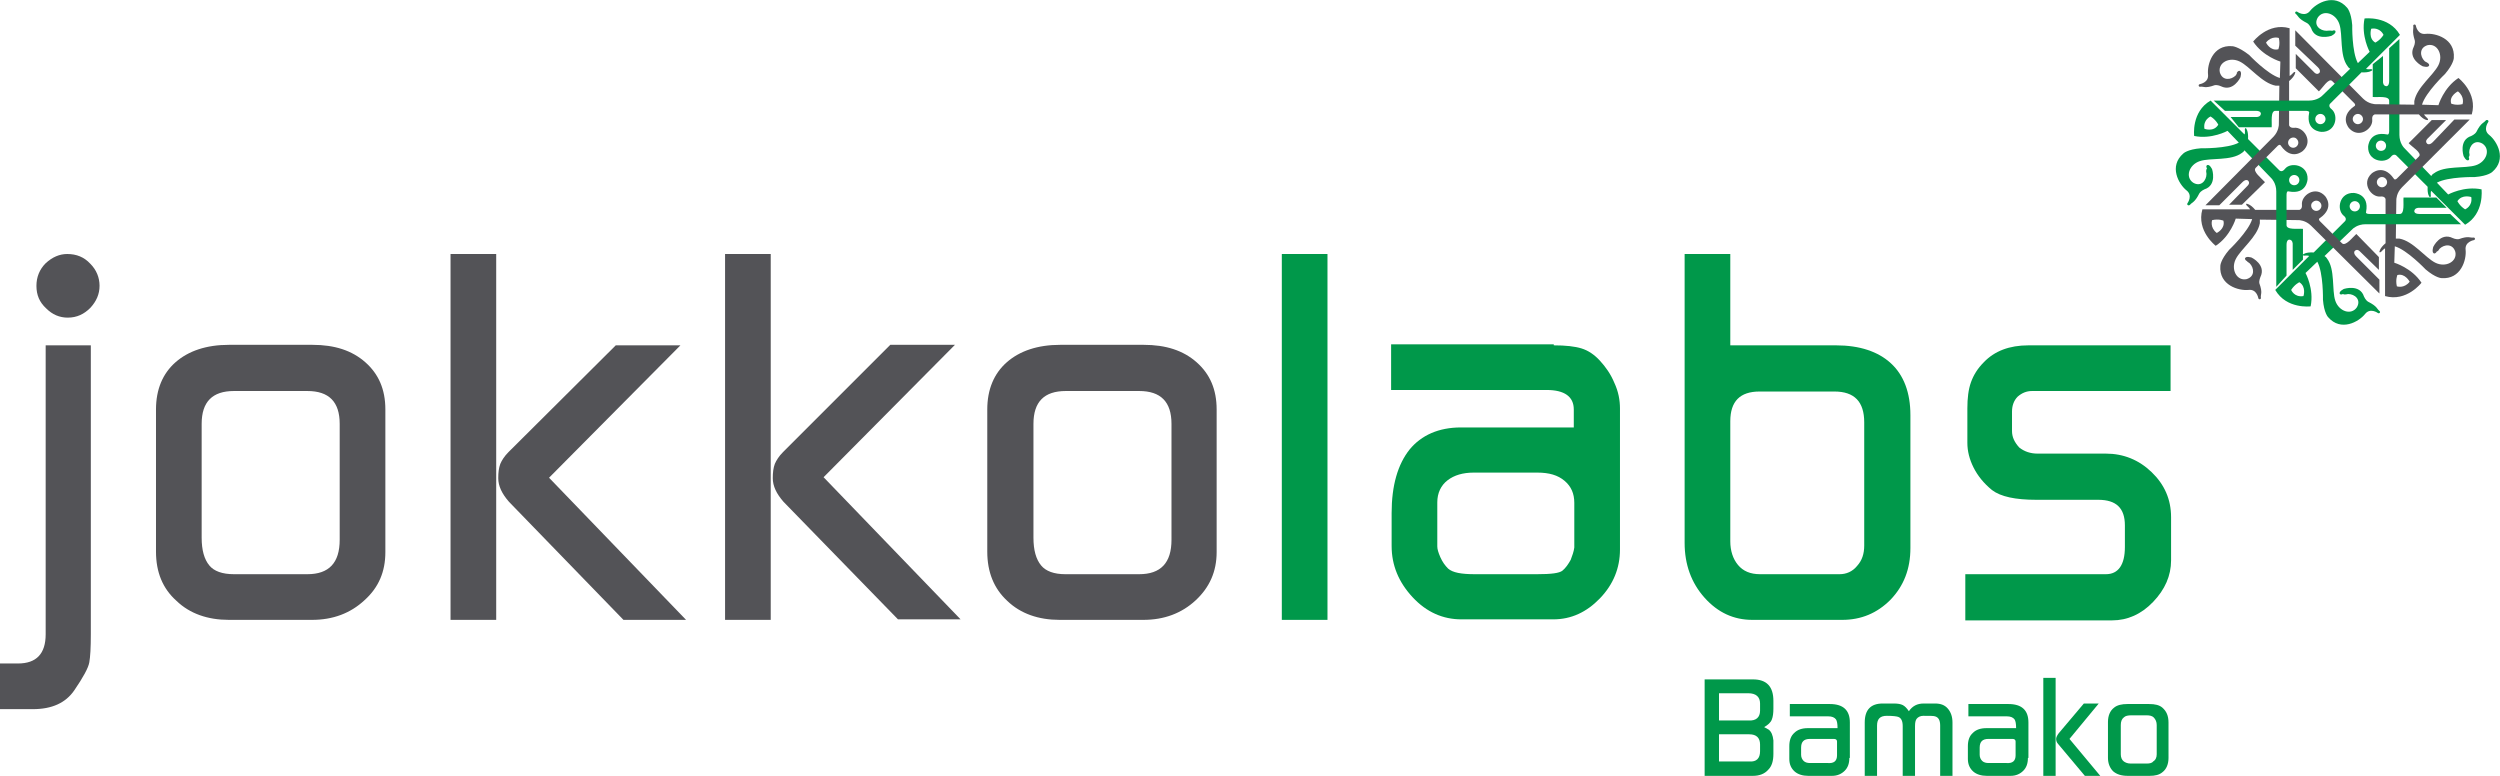<?xml version="1.0" encoding="utf-8"?>
<!-- Generator: Adobe Illustrator 18.0.0, SVG Export Plug-In . SVG Version: 6.00 Build 0)  -->
<!DOCTYPE svg PUBLIC "-//W3C//DTD SVG 1.1//EN" "http://www.w3.org/Graphics/SVG/1.1/DTD/svg11.dtd">
<svg version="1.1" id="Layer_1" xmlns="http://www.w3.org/2000/svg" xmlns:xlink="http://www.w3.org/1999/xlink" x="0px" y="0px"
	 viewBox="0 0 487.2 151.2" enable-background="new 0 0 487.2 151.2" xml:space="preserve">
<path fill="#535357" d="M13.1,49.5c1.8,0,3.3,0.6,4.5,1.9c1.2,1.2,1.8,2.7,1.8,4.3c0,1.6-0.6,3-1.8,4.3c-1.2,1.2-2.6,1.9-4.4,1.9
	c-1.6,0-3-0.6-4.2-1.8c-1.3-1.2-1.9-2.6-1.9-4.4c0-1.7,0.6-3.2,1.8-4.4C10.2,50.1,11.6,49.5,13.1,49.5 M0,129.3h3.5
	c3.6,0,5.4-1.9,5.4-5.7V67.3h8.8v56.3c0,2.6-0.1,4.4-0.3,5.5c-0.2,1.1-1.2,2.9-2.9,5.4c-1.7,2.5-4.4,3.7-8.1,3.7H0V129.3z"/>
<path fill="#535357" d="M45.6,111.9h14.3c4.2,0,6.3-2.2,6.3-6.7V82.6c0-4.3-2.1-6.4-6.3-6.4H45.6c-4.2,0-6.3,2.1-6.3,6.4v22.2
	c0,2.4,0.5,4.2,1.5,5.4C41.7,111.3,43.3,111.9,45.6,111.9 M30.4,107.5V79.8c0-3.9,1.3-7,3.8-9.2c2.5-2.2,6-3.4,10.4-3.4h16.3
	c4.3,0,7.7,1.1,10.3,3.4c2.6,2.3,3.9,5.3,3.9,9.2v27.8c0,3.8-1.3,6.9-4.1,9.4c-2.7,2.5-6.1,3.8-10.2,3.8H44.6
	c-4.1,0-7.6-1.2-10.2-3.7C31.7,114.7,30.4,111.5,30.4,107.5"/>
<path fill="#535357" d="M99.2,97.8c-1.4-1.6-2.1-3.1-2.1-4.6c0-1.1,0.1-2,0.4-2.8c0.3-0.7,0.8-1.5,1.6-2.3L120,67.3l12.6,0L107,93.1
	l26.7,27.7l-12.2,0L99.2,97.8z M87.8,49.5h8.9v71.3h-8.9V49.5z"/>
<path fill="#535357" d="M152.7,97.8c-1.4-1.6-2.1-3.1-2.1-4.6c0-1.1,0.1-2,0.4-2.8c0.3-0.7,0.8-1.5,1.6-2.3l20.9-20.9l12.6,0
	l-25.6,25.8l26.7,27.7l-12.2,0L152.7,97.8z M141.3,49.5h8.9v71.3h-8.9V49.5z"/>
<path fill="#535357" d="M207.6,111.9H222c4.2,0,6.3-2.2,6.3-6.7V82.6c0-4.3-2.1-6.4-6.3-6.4h-14.3c-4.2,0-6.3,2.1-6.3,6.4v22.2
	c0,2.4,0.5,4.2,1.5,5.4C203.8,111.3,205.4,111.9,207.6,111.9 M192.4,107.5V79.8c0-3.9,1.3-7,3.8-9.2c2.5-2.2,6-3.4,10.4-3.4h16.3
	c4.3,0,7.7,1.1,10.3,3.4c2.6,2.3,3.9,5.3,3.9,9.2v27.8c0,3.8-1.4,6.9-4.1,9.4c-2.7,2.5-6.1,3.8-10.2,3.8h-16.3
	c-4.1,0-7.6-1.2-10.2-3.7C193.7,114.7,192.4,111.5,192.4,107.5"/>
<rect x="249.8" y="49.5" fill="#00984A" width="8.9" height="71.3"/>
<path fill="#00984A" d="M287.4,111.9h12.1c2.8,0,4.4-0.2,5-0.7c0.6-0.5,1.1-1.2,1.6-2.1c0.3-0.8,0.6-1.6,0.7-2.4V98
	c0-1.8-0.6-3.2-1.9-4.3c-1.3-1.1-3-1.6-5.3-1.6h-12.4c-2.1,0-3.8,0.5-5.1,1.5c-1.3,1-2,2.5-2,4.3v8.6c0,0.5,0.2,1.2,0.6,2.1
	c0.4,0.9,0.9,1.6,1.5,2.2C283.1,111.6,284.8,111.9,287.4,111.9 M302.8,67.3c2.3,0,4.1,0.2,5.4,0.6c1.3,0.4,2.5,1.2,3.6,2.4
	c1.1,1.2,2.1,2.6,2.8,4.3c0.8,1.7,1.1,3.4,1.1,5v27.5c0,3.6-1.3,6.8-3.9,9.5c-2.6,2.7-5.6,4.1-9.1,4.1h-17.9c-3.6,0-6.8-1.4-9.5-4.3
	c-2.7-2.9-4.1-6.2-4.1-10V100c0-5.4,1.2-9.5,3.5-12.4c2.3-2.8,5.7-4.3,10-4.3h22v-3.5c0-2.5-1.8-3.8-5.3-3.8h-30.3v-8.9H302.8z"/>
<path fill="#00984A" d="M343,111.9h15.5c1.3,0,2.5-0.5,3.4-1.6c1-1.1,1.4-2.4,1.4-4v-24c0-4-1.9-6-5.8-6h-14.6
	c-3.8,0-5.7,1.9-5.7,5.8v23.4c0,1.8,0.5,3.4,1.5,4.6C339.7,111.3,341.1,111.9,343,111.9 M357.8,67.3c4.6,0,8.2,1.2,10.7,3.5
	c2.5,2.3,3.8,5.7,3.8,10.1v25.9c0,4.1-1.3,7.4-3.9,10.1c-2.6,2.6-5.7,3.9-9.4,3.9h-17.5c-3.6,0-6.7-1.4-9.3-4.3
	c-2.6-2.9-3.9-6.5-3.9-10.7V49.5h8.9v17.8H357.8z"/>
<path fill="#00984A" d="M383,111.9h25.1h2.3c2.4,0,3.7-1.8,3.7-5.3v-4.2c0-3.4-1.7-5-5.2-5h-12.1c-4,0-6.9-0.6-8.6-1.9
	c-1.6-1.3-2.8-2.8-3.6-4.4c-0.8-1.6-1.2-3.2-1.2-4.8v-6.7c0-2,0.2-3.7,0.7-5.1c0.5-1.4,1.3-2.7,2.5-3.9c2.1-2.2,5-3.3,8.7-3.3H423
	v8.9h-25.2H396c-1.1,0-2,0.4-2.8,1.1c-0.7,0.7-1.1,1.7-1.1,2.9V84c0,1.2,0.5,2.2,1.4,3.2c1,0.8,2.2,1.2,3.6,1.2h13.3
	c3.4,0,6.4,1.2,8.9,3.6c2.5,2.4,3.8,5.3,3.8,8.8v8.4c0,3-1.2,5.7-3.5,8.1c-2.3,2.4-5,3.6-8,3.6H383V111.9z"/>
<path fill-rule="evenodd" clip-rule="evenodd" fill="#00984A" d="M481.2,29.7c0-1.3,1.1-2.6,2.6-1.7c1.6,1.1,0.8,3.5-1.3,4.2
	c-2.1,0.7-6.1,0-8.2,1.6c-0.2,0.1-0.4,0.3-0.5,0.5l-5.3-5.5c0,0-0.9-0.9-0.9-2.5V7.6l-2,1.8v6.4c0,1-0.5,1-0.5,1
	c-0.7,0-0.7-0.8-0.7-0.8v-5.1l-2,1.6v6.4c0.9,0.1,3.3-0.3,3.2,0.8v5.8c0,0.9-0.4,0.7-0.4,0.7c-3.6-0.7-3.7,2.4-3.7,2.4
	c-0.1,2.8,3.2,3.4,4.4,2c0.6-0.8,1.1-0.3,1.1-0.3l6.1,6.1c-0.1,1.6,0.4,2,0.4,2c0.1,0.1,0.3,0,0.2-0.6c0-0.2,0-0.5,0.1-0.6l6.6,6.6
	c3.8-2.2,3.2-6.9,3.2-6.9c-3.4-0.7-6.5,1-6.5,1l-2.2-2.3c2.2-1.2,7.4-1.1,7.4-1.1c2.6-0.2,3.4-1,3.4-1c2.9-2.5,0.9-6-0.6-7.2
	c-1.3-1-0.2-2.5-0.2-2.5c0.2-0.3-0.2-0.6-0.5-0.3c-0.4,0.5-0.9,0.4-1.8,2.2c-0.3,0.5-1,0.8-1,0.8c-2.5,0.8-1.5,3.9-1.5,3.9
	s0.5,1.1,1,0.8c0,0,0.2-0.2,0-0.6C481.4,30.3,481.2,29.9,481.2,29.7 M464,29.4c-0.5,0-1-0.4-1-1c0-0.5,0.4-1,1-1c0.5,0,1,0.4,1,1
	C465,29,464.6,29.4,464,29.4 M481.6,38.4c0.3,1.8-1.2,2.4-1.2,2.4c-1.1-0.7-1.5-1.6-1.5-1.6C479.8,37.8,481.6,38.4,481.6,38.4"/>
<path fill-rule="evenodd" clip-rule="evenodd" fill="#535357" d="M472.5,11.9c-0.9-0.9-1.1-2.6,0.6-3.1c1.9-0.4,3.1,1.9,2.1,3.9
	c-1,2-4.2,4.3-4.7,7c0,0.2,0,0.5,0,0.7l-7.6-0.1c0,0-1.3,0-2.4-1.1L447.3,5.9l0,3l4.4,4.2c0.7,0.7,0.3,1.1,0.3,1.1
	c-0.5,0.5-1-0.1-1-0.1l-3.6-3.6l0,2.8l4.5,4.5c0.7-0.6,1.9-2.7,2.6-2l4.1,4.1c0.7,0.6,0.2,0.8,0.2,0.8c-3,2.1-1,4.3-1,4.3
	c1.9,2.1,4.7,0.1,4.5-1.7c-0.1-0.9,0.5-1,0.5-1l8.6,0c1,1.2,1.7,1.1,1.7,1.1c0.1,0,0.2-0.2-0.3-0.6c-0.2-0.2-0.3-0.3-0.4-0.5h9.3
	c1.2-4.2-2.6-7.1-2.6-7.1c-2.9,1.9-3.9,5.3-3.9,5.3l-3.2-0.1c0.7-2.4,4.5-6,4.5-6c1.7-2,1.7-3.1,1.7-3.1c0.3-3.8-3.6-4.9-5.5-4.7
	c-1.6,0.2-1.9-1.6-1.9-1.6c-0.1-0.4-0.6-0.2-0.5,0.1c0.1,0.6-0.3,0.9,0.3,2.8c0.1,0.6-0.2,1.2-0.2,1.2c-1.2,2.4,1.7,3.8,1.7,3.8
	s1.2,0.4,1.3-0.2c0,0,0-0.3-0.4-0.5C473.1,12.2,472.7,12.1,472.5,11.9 M460.2,23.9c-0.4,0.4-1,0.4-1.4,0c-0.4-0.4-0.4-1,0-1.4
	c0.4-0.4,1-0.4,1.4,0C460.6,22.9,460.6,23.5,460.2,23.9 M479,17.8c1.4,1.1,0.9,2.5,0.9,2.5c-1.3,0.3-2.2-0.1-2.2-0.1
	C477.2,18.7,479,17.8,479,17.8"/>
<path fill-rule="evenodd" clip-rule="evenodd" fill="#535357" d="M475.4,48.5c0.9-0.9,2.6-1.1,3.1,0.6c0.4,1.9-1.9,3.1-3.9,2.1
	c-2-1-4.3-4.2-7-4.7c-0.2,0-0.5,0-0.7,0l0.1-7.6c0,0,0-1.3,1.1-2.4l13.2-13.2l-3,0l-4.2,4.4c-0.7,0.7-1.1,0.3-1.1,0.3
	c-0.5-0.5,0.1-1,0.1-1l3.6-3.6l-2.8,0l-4.5,4.5c0.6,0.7,2.7,1.9,2,2.6l-4.1,4.1c-0.6,0.7-0.8,0.2-0.8,0.2c-2.1-3-4.3-1-4.3-1
	c-2.1,1.9-0.1,4.7,1.7,4.5c0.9-0.1,1,0.5,1,0.5l0,8.6c-1.2,1-1.2,1.7-1.2,1.7c0,0.1,0.2,0.2,0.6-0.3c0.2-0.2,0.3-0.3,0.5-0.4v9.3
	c4.2,1.2,7.1-2.6,7.1-2.6c-1.9-2.9-5.3-3.9-5.3-3.9l0.1-3.2c2.4,0.7,6,4.5,6,4.5c2,1.7,3.1,1.7,3.1,1.7c3.8,0.3,4.9-3.6,4.7-5.5
	c-0.2-1.6,1.6-1.9,1.6-1.9c0.4-0.1,0.2-0.6-0.1-0.5c-0.6,0.1-0.9-0.4-2.8,0.3c-0.6,0.1-1.2-0.2-1.2-0.2c-2.4-1.2-3.8,1.7-3.8,1.7
	s-0.4,1.2,0.2,1.3c0,0,0.3,0,0.5-0.4C475.1,49,475.3,48.7,475.4,48.5 M463.5,36.2c-0.4-0.4-0.4-1,0-1.4c0.4-0.4,1-0.4,1.4,0
	c0.4,0.4,0.4,1,0,1.4C464.5,36.6,463.9,36.6,463.5,36.2 M469.6,54.9c-1.1,1.4-2.5,0.9-2.5,0.9c-0.3-1.3,0.1-2.2,0.1-2.2
	C468.7,53.2,469.6,54.9,469.6,54.9"/>
<path fill-rule="evenodd" clip-rule="evenodd" fill="#00984A" d="M457.6,57.3c1.3,0,2.6,1.1,1.7,2.6c-1.1,1.6-3.5,0.8-4.2-1.3
	c-0.7-2.1,0-6.1-1.6-8.2c-0.1-0.2-0.3-0.4-0.5-0.5l5.5-5.3c0,0,0.9-0.9,2.5-0.9h18.6l-2.1-2h-6c-1,0-1-0.5-1-0.5
	c0-0.7,0.8-0.7,0.8-0.7h5.5l-2-2h-6.4c-0.1,0.9,0.3,3.3-0.8,3.2h-5.8c-0.9,0-0.7-0.4-0.7-0.4c0.7-3.6-2.4-3.7-2.4-3.7
	c-2.8-0.1-3.4,3.2-2,4.4c0.8,0.6,0.3,1.1,0.3,1.1l-6.1,6.1c-1.6-0.1-2.1,0.4-2.1,0.4c-0.1,0.1,0,0.3,0.6,0.2c0.2,0,0.5,0,0.6,0.1
	l-6.6,6.6c2.2,3.8,6.9,3.2,6.9,3.2c0.7-3.4-1-6.5-1-6.5l2.3-2.2c1.2,2.2,1.1,7.4,1.1,7.4c0.2,2.6,1,3.4,1,3.4c2.5,2.9,6,0.9,7.2-0.6
	c1-1.3,2.5-0.2,2.5-0.2c0.3,0.2,0.6-0.2,0.3-0.4c-0.5-0.4-0.4-0.9-2.2-1.8c-0.5-0.3-0.8-1-0.8-1c-0.8-2.5-3.9-1.5-3.9-1.5
	s-1.1,0.5-0.8,1c0,0,0.2,0.2,0.6,0C457,57.5,457.4,57.3,457.6,57.3 M457.9,40.2c0-0.5,0.4-1,1-1c0.5,0,1,0.4,1,1c0,0.5-0.4,1-1,1
	C458.3,41.2,457.9,40.7,457.9,40.2 M448.9,57.7c-1.8,0.3-2.4-1.2-2.4-1.2c0.7-1.1,1.6-1.5,1.6-1.5C449.5,55.9,448.9,57.7,448.9,57.7
	"/>
<path fill-rule="evenodd" clip-rule="evenodd" fill="#535357" d="M438.4,51.3c0.9,0.9,1.1,2.6-0.6,3.1c-1.9,0.4-3.1-1.9-2.1-3.9
	c1-2,4.2-4.3,4.7-7c0-0.2,0-0.5,0-0.7l7.6,0.1c0,0,1.3,0,2.4,1.1l13.3,13.2v-2.7l-4.5-4.5c-0.7-0.7-0.3-1.1-0.3-1.1
	c0.5-0.5,1,0.1,1,0.1l3.7,3.6v-2.5l-4.4-4.5c-0.7,0.6-2.1,2.5-2.8,1.8l-4.1-4.1c-0.7-0.6-0.2-0.8-0.2-0.8c3-2.1,1-4.3,1-4.3
	c-1.9-2.1-4.7-0.1-4.5,1.7c0.1,0.9-0.5,1-0.5,1l-8.6,0c-1-1.2-1.7-1.2-1.7-1.2c-0.1,0-0.2,0.2,0.3,0.6c0.2,0.2,0.3,0.3,0.4,0.5h-9.3
	c-1.2,4.2,2.6,7.1,2.6,7.1c2.9-1.9,3.9-5.3,3.9-5.3l3.2,0.1c-0.7,2.4-4.5,6-4.5,6c-1.7,2-1.7,3.1-1.7,3.1c-0.3,3.8,3.6,4.9,5.5,4.7
	c1.6-0.2,1.9,1.6,1.9,1.6c0.1,0.4,0.6,0.2,0.5-0.1c-0.1-0.6,0.4-0.9-0.3-2.8c-0.1-0.5,0.2-1.2,0.2-1.2c1.2-2.4-1.7-3.8-1.7-3.8
	s-1.2-0.4-1.3,0.2c0,0,0,0.3,0.4,0.5C437.9,51,438.3,51.2,438.4,51.3 M450.7,39.4c0.4-0.4,1-0.4,1.4,0c0.4,0.4,0.4,1,0,1.4
	c-0.4,0.4-1,0.4-1.4,0C450.3,40.4,450.3,39.7,450.7,39.4 M432,45.4c-1.4-1.1-0.9-2.5-0.9-2.5c1.3-0.3,2.2,0.1,2.2,0.1
	C433.7,44.6,432,45.4,432,45.4"/>
<path fill-rule="evenodd" clip-rule="evenodd" fill="#00984A" d="M430,33.9c0,1.3-1.1,2.6-2.6,1.7c-1.6-1.1-0.8-3.5,1.3-4.2
	c2.1-0.7,6.1,0,8.2-1.6c0.2-0.1,0.4-0.3,0.5-0.5l5.3,5.5c0,0,0.9,0.9,0.9,2.5v18.6l2-2.2v-6c0-1,0.5-1,0.5-1c0.7,0,0.7,0.8,0.7,0.8
	v5.1l2-2v-6c-0.9-0.1-3.3,0.3-3.2-0.8v-5.8c0-0.9,0.4-0.7,0.4-0.7c3.6,0.7,3.7-2.4,3.7-2.4c0.1-2.8-3.3-3.4-4.4-2
	c-0.6,0.8-1.1,0.3-1.1,0.3l-6.1-6.1c0.1-1.6-0.4-2.1-0.4-2.1c-0.1-0.1-0.3,0-0.2,0.6c0,0.2,0,0.5-0.1,0.6l-6.6-6.6
	c-3.8,2.2-3.2,6.9-3.2,6.9c3.4,0.7,6.5-1,6.5-1l2.2,2.3c-2.2,1.2-7.4,1.1-7.4,1.1c-2.6,0.2-3.4,1-3.4,1c-2.9,2.5-0.9,6,0.6,7.2
	c1.3,1,0.2,2.5,0.2,2.5c-0.2,0.3,0.2,0.6,0.5,0.3c0.4-0.5,0.9-0.4,1.8-2.2c0.3-0.5,1-0.8,1-0.8c2.5-0.8,1.5-3.9,1.5-3.9
	s-0.5-1.1-1-0.8c0,0-0.3,0.2,0,0.6C429.8,33.3,430,33.6,430,33.9 M447.1,34.1c0.5,0,1,0.4,1,1c0,0.5-0.4,1-1,1c-0.5,0-1-0.4-1-1
	C446.1,34.5,446.6,34.1,447.1,34.1 M429.6,25.1c-0.3-1.8,1.2-2.4,1.2-2.4c1.1,0.7,1.5,1.6,1.5,1.6C431.4,25.8,429.6,25.1,429.6,25.1
	"/>
<path fill-rule="evenodd" clip-rule="evenodd" fill="#535357" d="M435.7,14.7c-0.9,0.9-2.6,1.1-3.1-0.6c-0.4-1.9,1.9-3.1,3.9-2.1
	c2,1,4.3,4.2,7,4.7c0.2,0,0.5,0,0.7,0l-0.1,7.6c0,0,0,1.3-1.1,2.4l-13.2,13.3h2.7l4.5-4.5c0.7-0.7,1.1-0.3,1.1-0.3
	c0.5,0.5-0.1,1-0.1,1l-3.6,3.7h2.5l4.5-4.4c-0.6-0.7-2.5-2.1-1.8-2.8l4.1-4.1c0.6-0.7,0.8-0.2,0.8-0.2c2.1,3,4.3,1,4.3,1
	c2.1-1.9,0.1-4.7-1.7-4.5c-0.9,0.1-1-0.5-1-0.5l0-8.6c1.2-1,1.2-1.7,1.2-1.7c0-0.1-0.2-0.2-0.6,0.3c-0.2,0.2-0.3,0.3-0.5,0.4V5.5
	c-4.2-1.2-7.1,2.6-7.1,2.6c1.9,2.9,5.3,3.9,5.3,3.9l-0.1,3.2c-2.4-0.7-6-4.5-6-4.5C436.1,9,435,9,435,9c-3.8-0.3-4.9,3.6-4.7,5.5
	c0.2,1.6-1.6,1.9-1.6,1.9c-0.4,0.1-0.2,0.6,0.1,0.5c0.6-0.1,0.9,0.4,2.8-0.3c0.6-0.1,1.2,0.2,1.2,0.2c2.4,1.2,3.8-1.7,3.8-1.7
	s0.4-1.2-0.2-1.3c0,0-0.3,0-0.5,0.4C436,14.2,435.8,14.6,435.7,14.7 M447.6,27.1c0.4,0.4,0.4,1,0,1.4c-0.4,0.4-1,0.4-1.4,0
	c-0.4-0.4-0.4-1,0-1.4C446.6,26.7,447.3,26.7,447.6,27.1 M441.6,8.3c1.1-1.4,2.5-0.9,2.5-0.9c0.3,1.3-0.1,2.2-0.1,2.2
	C442.4,10,441.6,8.3,441.6,8.3"/>
<path fill-rule="evenodd" clip-rule="evenodd" fill="#00984A" d="M453.4,6c-1.3,0-2.6-1.1-1.7-2.6c1.1-1.6,3.5-0.8,4.2,1.3
	c0.7,2.1,0,6.1,1.6,8.2c0.1,0.2,0.3,0.4,0.5,0.5l-5.5,5.3c0,0-0.9,0.9-2.5,0.9h-18.6l2.2,2h6c1,0,1,0.5,1,0.5c0,0.7-0.8,0.7-0.8,0.7
	h-5.1l1.6,2h6.4c0.1-0.9-0.3-3.3,0.8-3.2h5.8c0.9,0,0.7,0.4,0.7,0.4c-0.7,3.6,2.4,3.7,2.4,3.7c2.8,0.1,3.4-3.2,2-4.4
	c-0.8-0.6-0.3-1.1-0.3-1.1l6.1-6.1c1.6,0.1,2.1-0.4,2.1-0.4c0.1-0.1,0-0.3-0.6-0.2c-0.2,0-0.5,0-0.6-0.1l6.6-6.6
	c-2.2-3.8-6.9-3.2-6.9-3.2c-0.7,3.4,1,6.5,1,6.5l-2.3,2.2c-1.2-2.2-1.1-7.4-1.1-7.4c-0.2-2.6-1-3.4-1-3.4c-2.5-2.9-6-0.9-7.2,0.6
	c-1,1.3-2.5,0.2-2.5,0.2c-0.3-0.2-0.6,0.2-0.3,0.4c0.5,0.4,0.4,0.9,2.2,1.8c0.5,0.3,0.8,1,0.8,1c0.8,2.5,3.9,1.5,3.9,1.5
	s1.1-0.5,0.8-1c0,0-0.2-0.2-0.6,0C454,5.9,453.7,6,453.4,6 M453.2,23.2c0,0.5-0.4,1-1,1c-0.5,0-1-0.4-1-1c0-0.5,0.4-1,1-1
	S453.2,22.7,453.2,23.2 M462.1,5.6c1.8-0.3,2.4,1.2,2.4,1.2c-0.7,1.1-1.6,1.5-1.6,1.5C461.5,7.5,462.1,5.6,462.1,5.6"/>
<path fill="#00984A" d="M345.6,146.9c0,1.4-0.3,2.4-1,3.1c-0.7,0.8-1.7,1.2-3,1.2h-9.4v-18.8h9.4c2.7,0,4,1.4,4,4.2v1.5
	c0,0.9-0.1,1.6-0.3,2.1c-0.2,0.6-0.8,1.1-1.5,1.5c0.2,0.1,0.5,0.3,0.9,0.5c0.5,0.4,0.8,1.1,0.9,2.1
	C345.6,144.8,345.6,145.6,345.6,146.9 M343,138.5v-1.4c0-1.3-0.8-2-2.3-2H335v5.3h5.8C342.2,140.5,343,139.8,343,138.5 M343,146.4
	v-1.3c0-1.3-0.7-2-2.1-2H335v5.3h5.9C342.3,148.5,343,147.8,343,146.4"/>
<path fill="#00984A" d="M360.4,147.7c0,1.1-0.3,1.9-0.9,2.5c-0.6,0.6-1.4,1-2.5,1h-4.6c-1.1,0-2-0.3-2.6-0.8
	c-0.7-0.6-1.1-1.4-1.1-2.5v-2.5c0-1.1,0.3-2,1-2.6c0.6-0.6,1.5-0.9,2.6-0.9h5.8c0-0.8-0.1-1.4-0.3-1.7c-0.3-0.4-0.8-0.6-1.5-0.6
	h-7.5v-2.4h7.8c2.6,0,3.9,1.2,3.9,3.6V147.7z M358,147.2v-2.7c0-0.3-0.2-0.5-0.6-0.5h-4.7c-1.2,0-1.7,0.6-1.7,1.7v1.4
	c0,0.5,0.2,0.9,0.5,1.2c0.3,0.3,0.8,0.4,1.2,0.4h3.5C357.4,148.8,358,148.3,358,147.2"/>
<path fill="#00984A" d="M380.5,151.2h-2.4v-9.8c0-1-0.3-1.6-1-1.8c-0.3-0.1-1-0.1-2.3-0.1c-0.5,0-1,0.2-1.3,0.6
	c-0.2,0.3-0.3,0.7-0.3,1.4v9.8h-2.4v-9.8c0-1-0.3-1.6-0.9-1.8c-0.3-0.1-1-0.2-2.2-0.2c-1.3,0-1.9,0.6-1.9,1.9v9.8h-2.4v-10.4
	c0-2.5,1.2-3.7,3.5-3.7h2.2c0.7,0,1.3,0.1,1.7,0.3c0.4,0.2,0.8,0.6,1.2,1.2c0.7-1,1.6-1.5,2.9-1.5h2.2c1.1,0,1.9,0.3,2.5,1
	c0.6,0.7,0.9,1.6,0.9,2.7V151.2z"/>
<path fill="#00984A" d="M395.2,147.7c0,1.1-0.3,1.9-0.9,2.5c-0.6,0.6-1.4,1-2.5,1h-4.6c-1.1,0-2-0.3-2.6-0.8
	c-0.7-0.6-1.1-1.4-1.1-2.5v-2.5c0-1.1,0.3-2,1-2.6c0.6-0.6,1.5-0.9,2.6-0.9h5.8c0-0.8-0.1-1.4-0.3-1.7c-0.3-0.4-0.8-0.6-1.5-0.6
	h-7.5v-2.4h7.8c2.6,0,3.9,1.2,3.9,3.6V147.7z M392.8,147.2v-2.7c0-0.3-0.2-0.5-0.6-0.5h-4.7c-1.2,0-1.7,0.6-1.7,1.7v1.4
	c0,0.5,0.2,0.9,0.5,1.2c0.3,0.3,0.8,0.4,1.2,0.4h3.5C392.2,148.8,392.8,148.3,392.8,147.2"/>
<path fill="#00984A" d="M400.6,151.2h-2.4v-19.1h2.4V151.2z M409.3,151.2h-3l-5.2-6.2c-0.3-0.3-0.4-0.7-0.4-1c0-0.3,0.2-0.7,0.5-1.1
	l4.9-5.8h2.9l-5.7,6.9L409.3,151.2z"/>
<path fill="#00984A" d="M422.6,147.7c0,1.2-0.4,2.2-1.2,2.8c-0.6,0.5-1.4,0.7-2.5,0.7h-4.2c-1.3,0-2.2-0.3-2.9-0.9
	c-0.6-0.6-1-1.5-1-2.6v-7c0-1.2,0.4-2.2,1.2-2.8c0.6-0.5,1.5-0.7,2.6-0.7h4.2c1.2,0,2,0.2,2.6,0.7c0.8,0.7,1.2,1.6,1.2,2.9V147.7z
	 M420.3,147v-5.7c0-0.6-0.2-1.1-0.6-1.5c-0.3-0.3-0.8-0.4-1.4-0.4h-2.9c-0.7,0-1.2,0.1-1.5,0.4c-0.4,0.3-0.6,0.8-0.6,1.5v5.7
	c0,0.6,0.2,1.1,0.6,1.4c0.3,0.2,0.7,0.4,1.3,0.4h3.2c0.5,0,1-0.1,1.2-0.4C420.1,148.1,420.3,147.6,420.3,147"/>
</svg>
